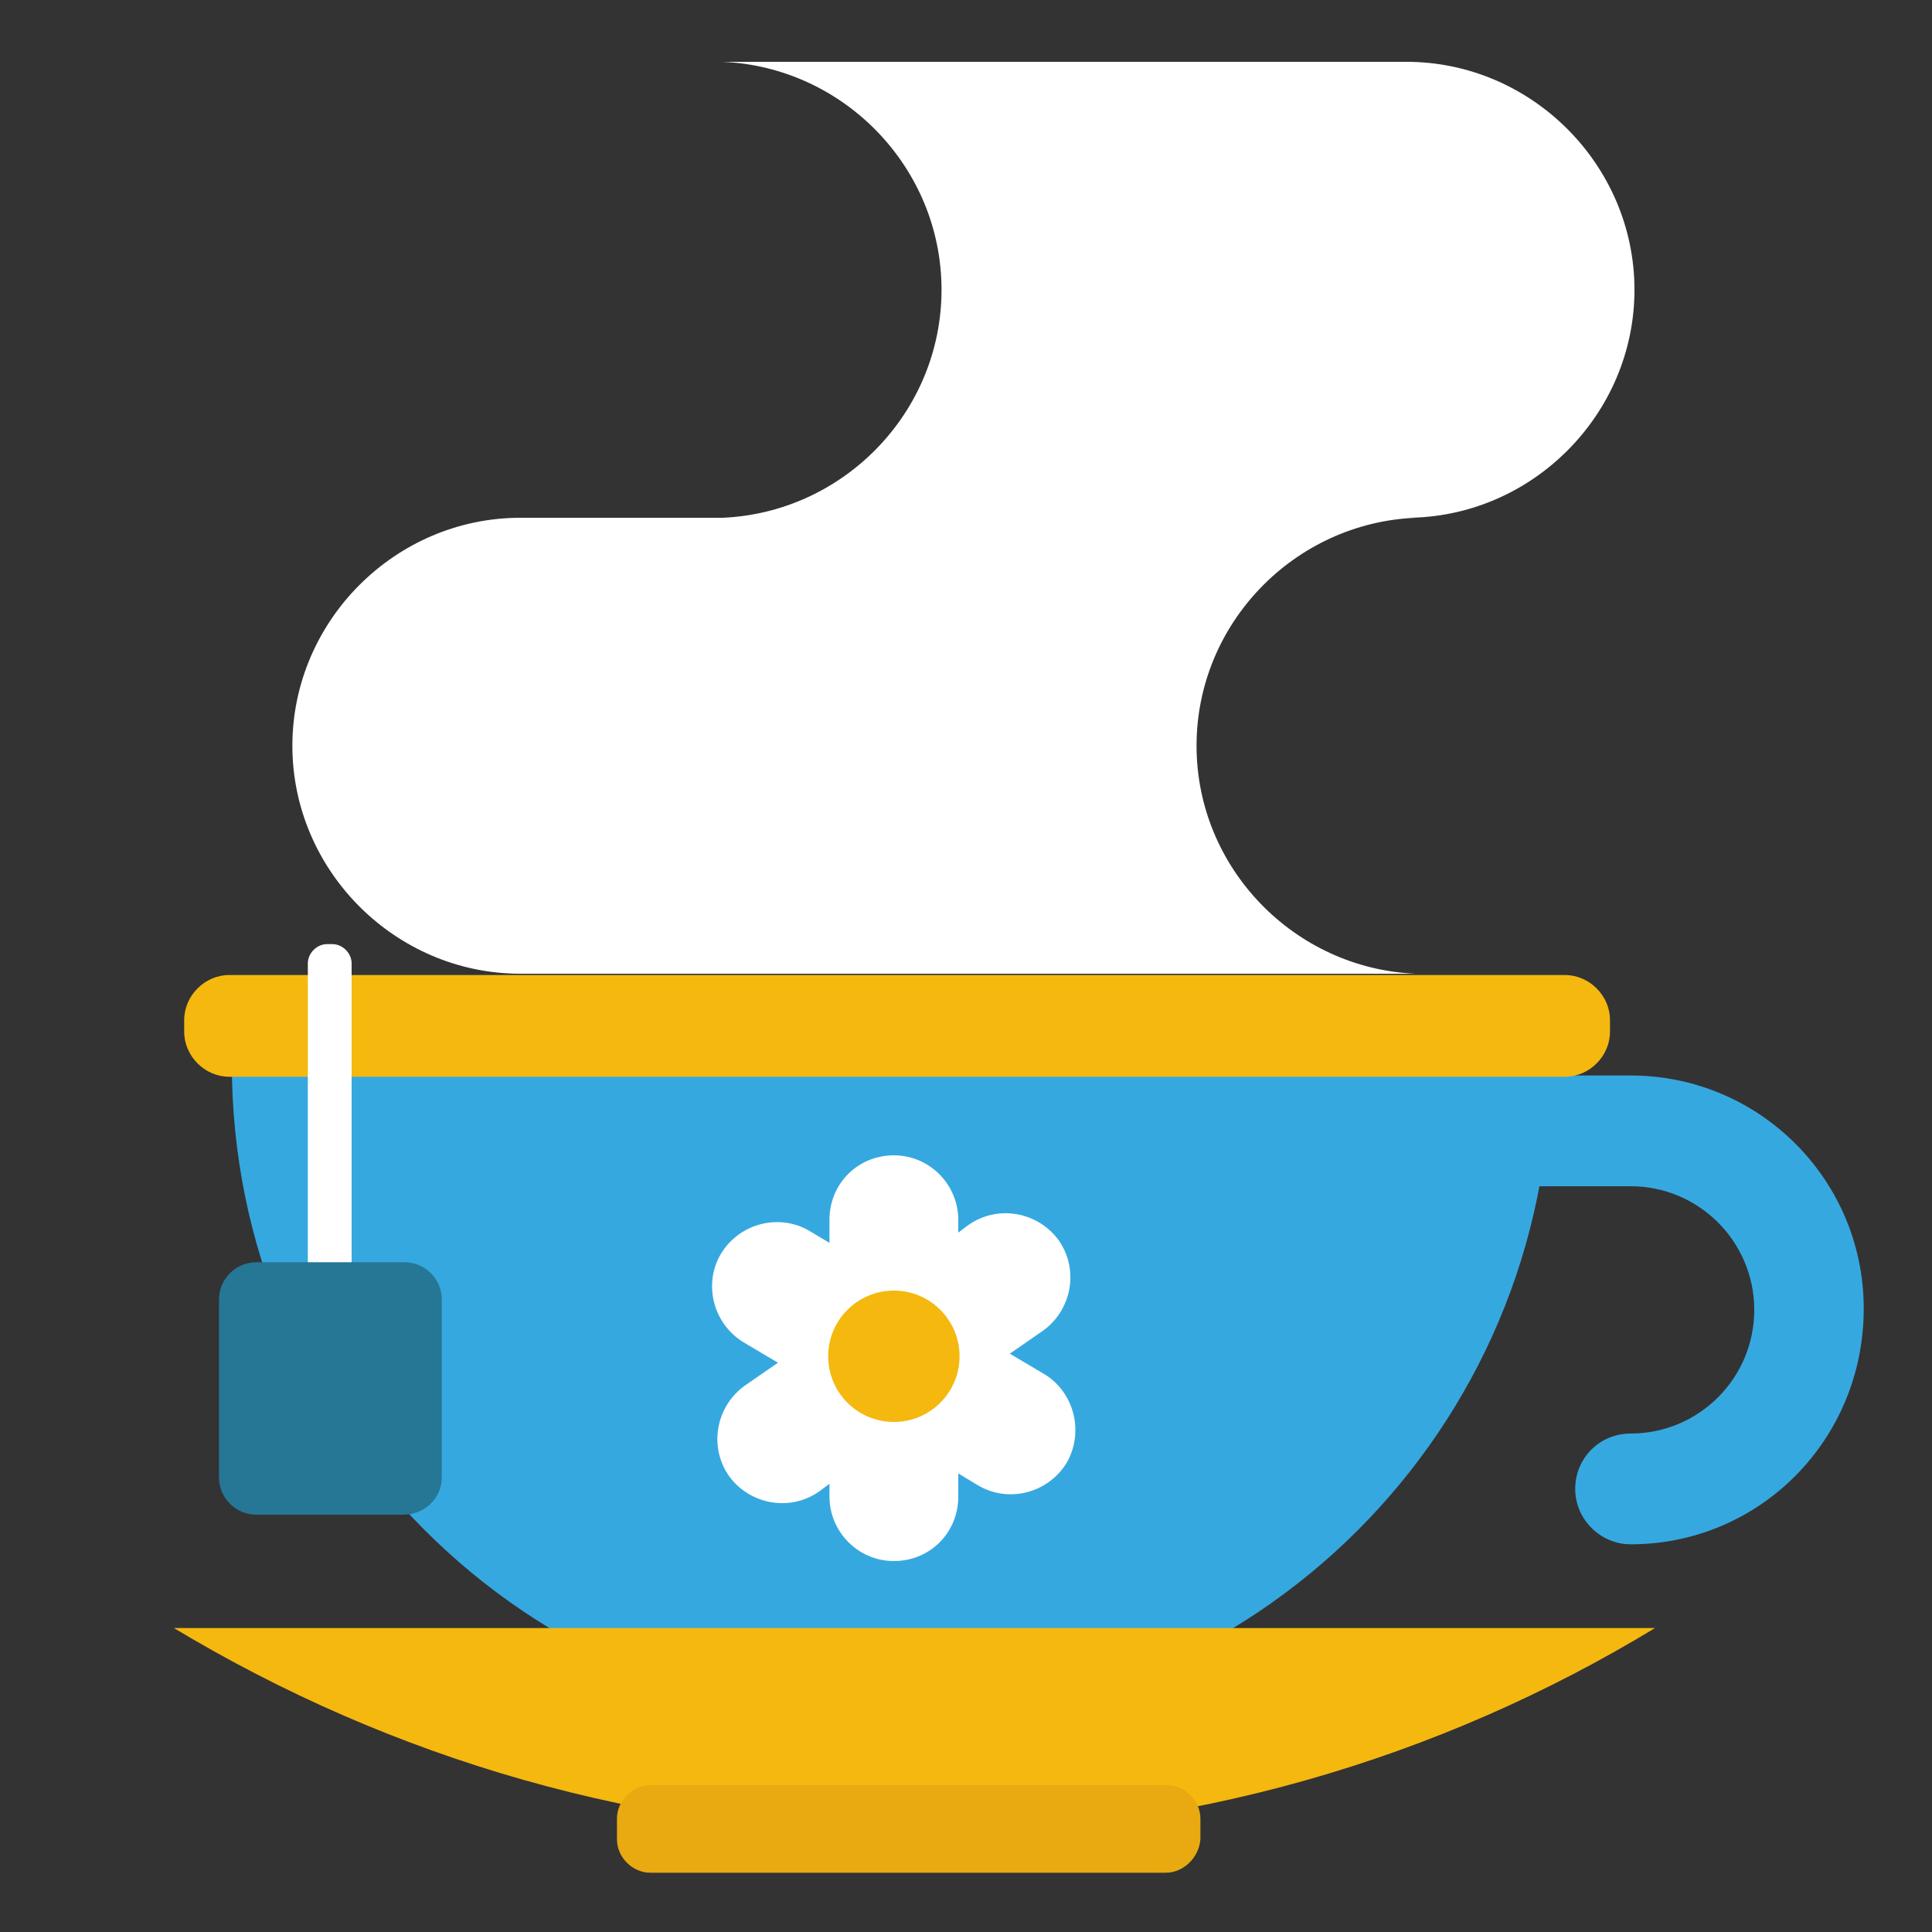<?xml version="1.0" encoding="utf-8"?><!DOCTYPE svg PUBLIC "-//W3C//DTD SVG 1.1//EN" "http://www.w3.org/Graphics/SVG/1.1/DTD/svg11.dtd"><svg version="1.1" id="Layer_1" xmlns="http://www.w3.org/2000/svg" xmlns:xlink="http://www.w3.org/1999/xlink" x="0px" y="0px" width="150px" height="150px" viewBox="0 0 150 150" enable-background="new 0 0 150 150" xml:space="preserve"><rect x="0" y="0" width="150" height="150" fill="#333333" stroke="none"/><path fill="#FFFFFF" d="M109.2,4.8H56.8c-0.3,0-0.5,0-0.7,0c9.4,0.4,17,8.2,17,17.7v0c0,9.5-7.6,17.3-17,17.7c0.3,0,0.5,0,0.7,0	H40.4c-9.7,0-17.7,8-17.7,17.7v0c0,9.7,8,17.7,17.7,17.7h68.8c0.3,0,0.5,0,0.7,0c-9.4-0.4-17-8.2-17-17.7v0c0-9.5,7.6-17.3,17-17.7	c-0.3,0-0.5,0-0.7,0h0c9.7,0,17.7-8,17.7-17.7v0C126.9,12.8,118.9,4.8,109.2,4.8z"/><g><path fill="#77AA09" d="M54.9,94.8c-4.7-2-10-0.6-13.2,3.1c-0.4,4.9,2.2,9.6,7,11.6c4.7,2,10,0.6,13.2-3.1 C62.4,101.6,59.7,96.8,54.9,94.8z"/><path fill="#77AA09" d="M86.8,105.4c-4.7-2-10-0.6-13.2,3.1c-0.4,4.9,2.2,9.6,7,11.6c4.7,2,10,0.6,13.2-3.1 C94.2,112.2,91.5,107.4,86.8,105.4z"/></g><path fill="#36A8E0" d="M120.4,82.6c0,28.3-22.9,51.2-51.2,51.2s-51.2-22.9-51.2-51.2"/><path fill="#FFFFFF" d="M81.1,106.7l-2.7-1.6l2.6-1.8c2.2-1.6,2.8-4.7,1.2-7c-1.6-2.2-4.7-2.8-7-1.2l-0.8,0.6v-1c0-2.7-2.2-5-5-5	s-5,2.2-5,5v1.8l-1.5-0.9c-2.3-1.4-5.4-0.7-6.9,1.7l0,0c-1.4,2.3-0.7,5.4,1.7,6.9l2.7,1.6l-2.6,1.8c-2.2,1.6-2.8,4.7-1.2,7v0	c1.6,2.2,4.7,2.8,7,1.2l0.8-0.6v1c0,2.7,2.2,5,5,5s5-2.2,5-5v-1.8l1.5,0.9c2.3,1.4,5.4,0.7,6.9-1.7l0,0	C84.2,111.2,83.4,108.1,81.1,106.7z M69.4,105.4C69.4,105.4,69.3,105.4,69.4,105.4C69.3,105.4,69.3,105.4,69.4,105.4	C69.3,105.4,69.3,105.4,69.4,105.4C69.3,105.3,69.3,105.3,69.4,105.4c0-0.1,0-0.1,0-0.1c0,0,0,0,0,0c0,0,0,0,0,0c0,0,0,0,0,0	C69.4,105.3,69.4,105.3,69.4,105.4C69.4,105.4,69.4,105.4,69.4,105.4C69.4,105.4,69.4,105.4,69.4,105.4	C69.4,105.4,69.4,105.4,69.4,105.4z"/><g><path fill="#36A8E0" d="M126.6,119.9c-2.3,0-4.3-1.9-4.3-4.3s1.9-4.3,4.3-4.3c5.3,0,9.6-4.3,9.6-9.6c0-5.3-4.3-9.6-9.6-9.6H95.8 c-2.3,0-4.3-1.9-4.3-4.3s1.9-4.3,4.3-4.3h30.8c10,0,18.1,8.1,18.1,18.1C144.7,111.8,136.6,119.9,126.6,119.9z"/></g><circle fill="#F4B80F" cx="69.4" cy="105.3" r="5.1"/><path fill="#F4B80F" d="M13.5,126.4c16.8,10.1,36.4,16,57.5,16s40.7-5.8,57.5-16H13.5z"/><path fill="#E8AA10" d="M90.5,145.4H50.5c-1.4,0-2.6-1.2-2.6-2.6v-1.6c0-1.4,1.2-2.6,2.6-2.6h40.1c1.4,0,2.6,1.2,2.6,2.6v1.6	C93.1,144.2,91.9,145.4,90.5,145.4z"/><path fill="#F4B80F" d="M121.5,83.6H17.8c-1.9,0-3.5-1.6-3.5-3.5v-0.9c0-1.9,1.6-3.5,3.5-3.5h103.7c1.9,0,3.5,1.6,3.5,3.5v0.9	C125,82,123.4,83.6,121.5,83.6z"/><path fill="#FFFFFF" d="M25.8,110.5h-0.4c-0.8,0-1.5-0.7-1.5-1.5V74.8c0-0.8,0.7-1.5,1.5-1.5h0.4c0.8,0,1.5,0.7,1.5,1.5V109	C27.3,109.8,26.6,110.5,25.8,110.5z"/><path fill="#267696" d="M31.3,117.6H19.9c-1.6,0-2.9-1.3-2.9-2.9v-13.8c0-1.6,1.3-2.9,2.9-2.9h11.5c1.6,0,2.9,1.3,2.9,2.9v13.8	C34.3,116.3,33,117.6,31.3,117.6z"/></svg>